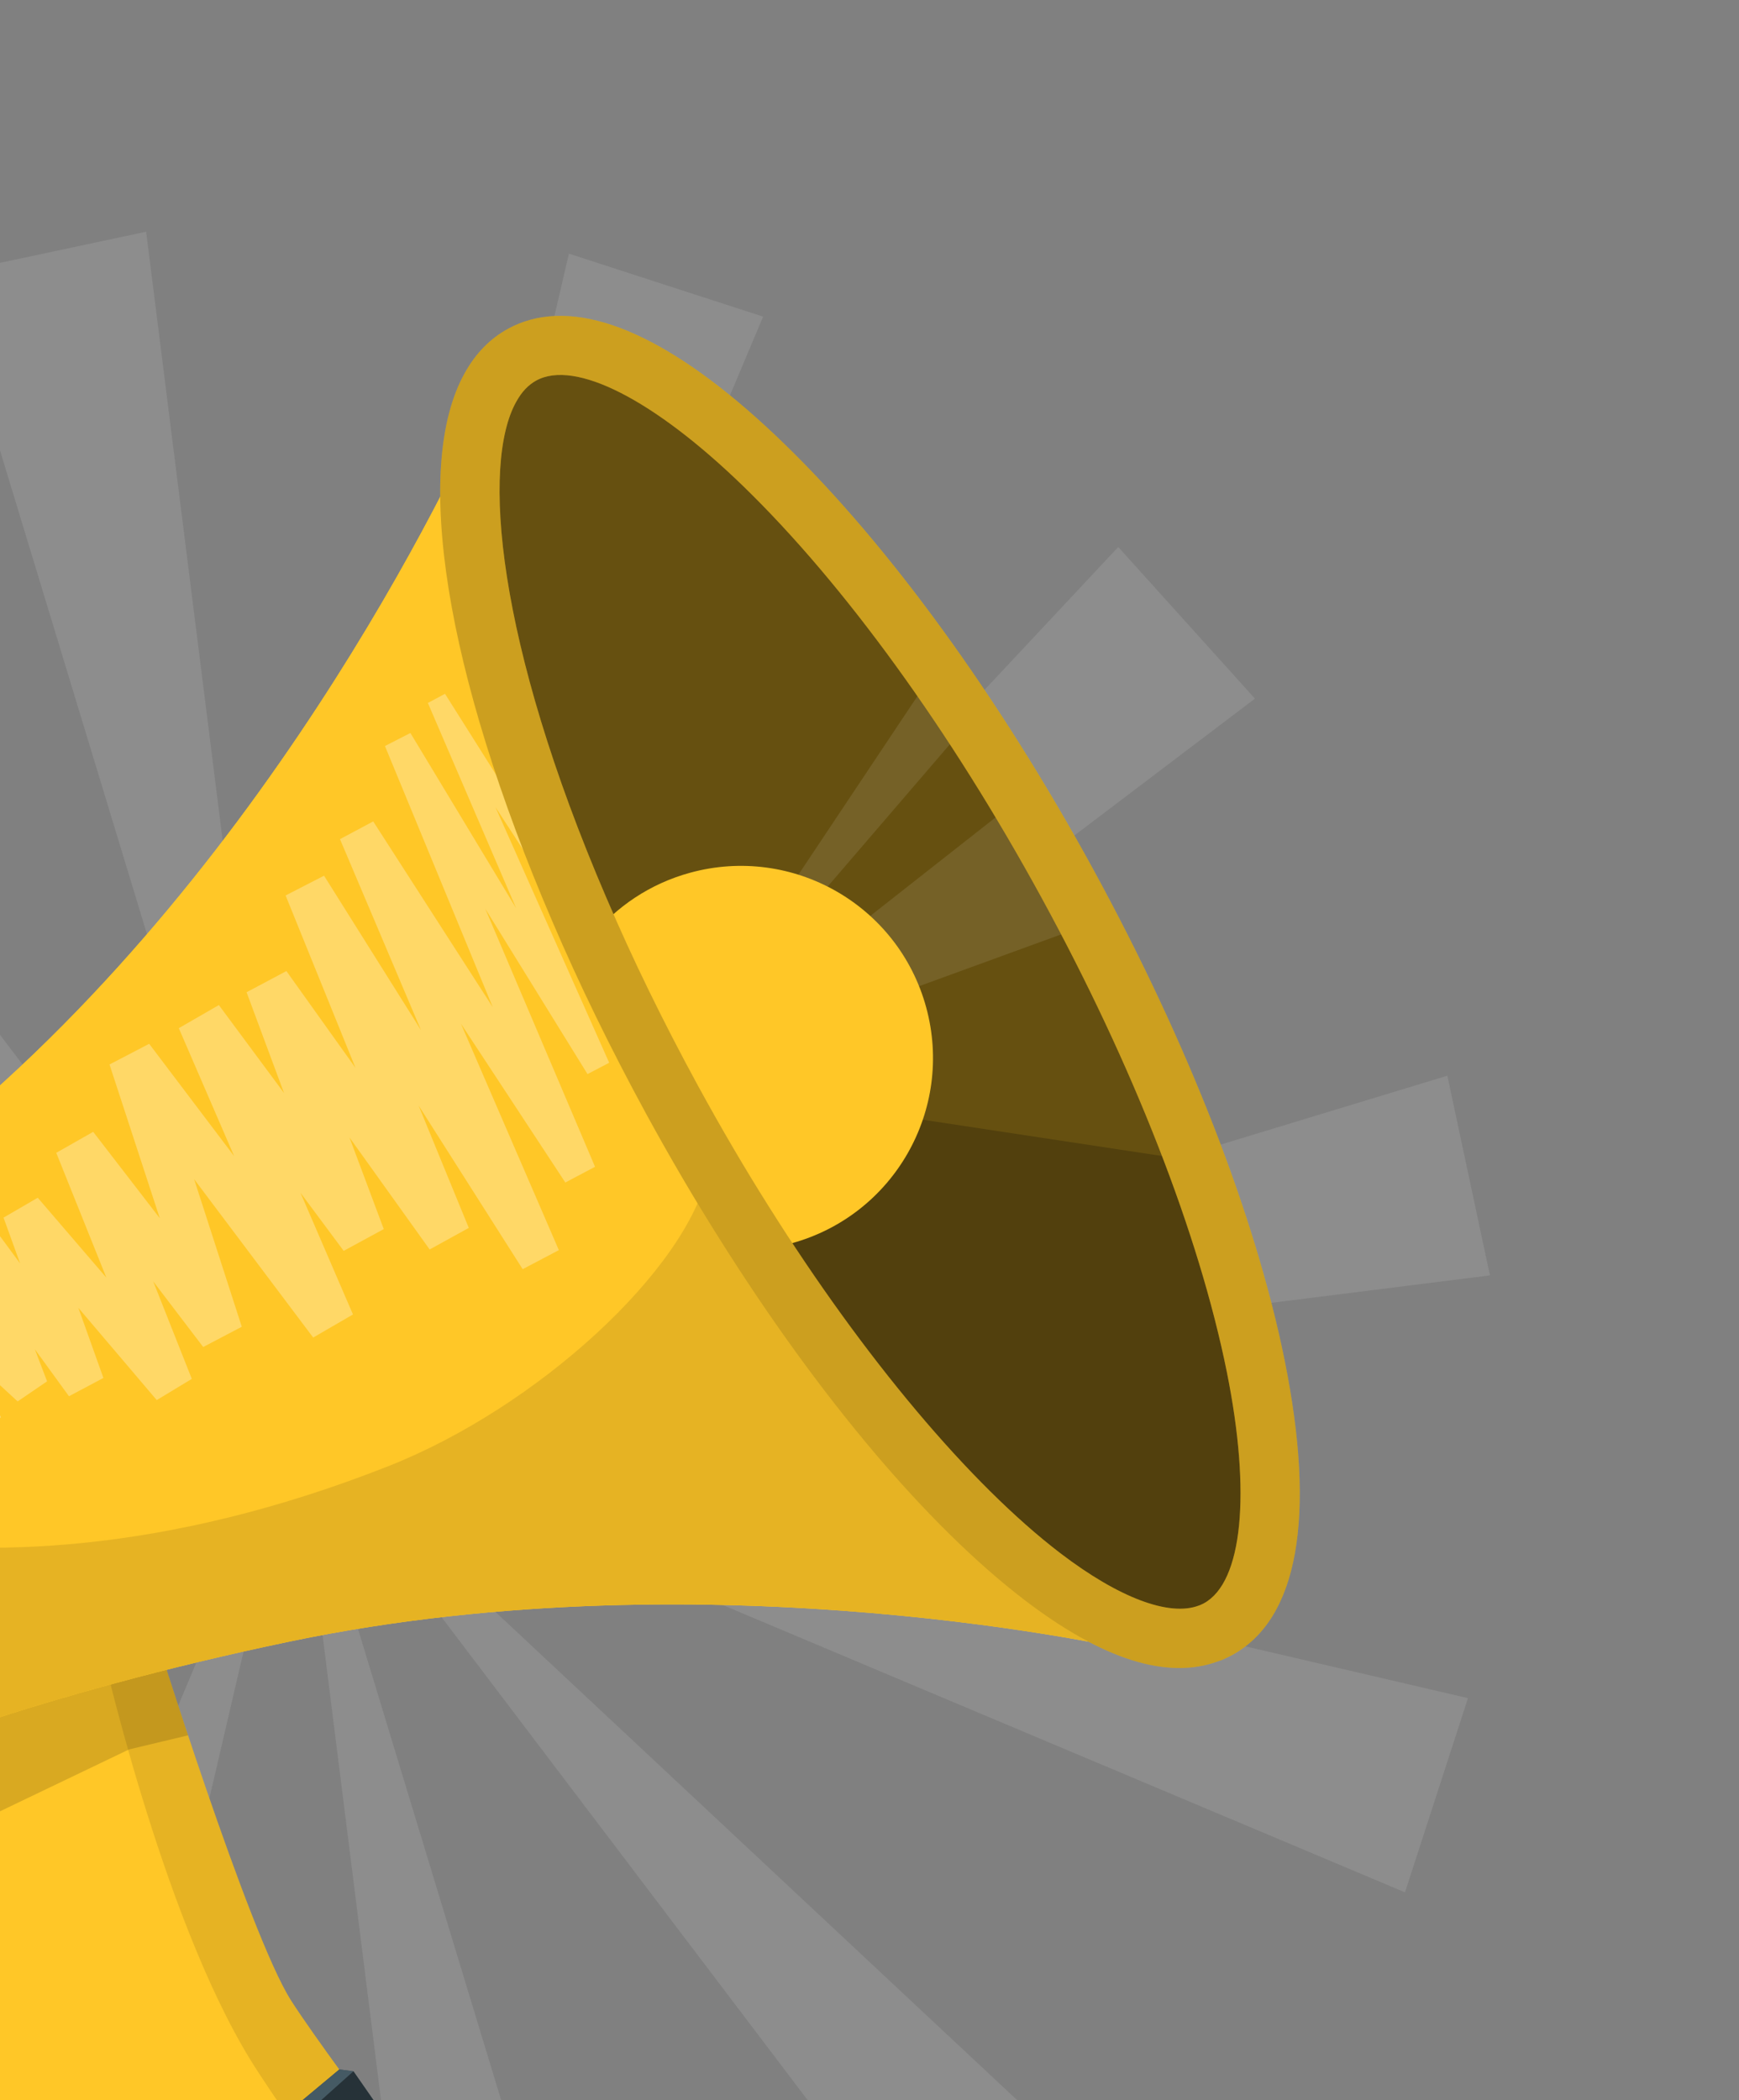 <svg xmlns="http://www.w3.org/2000/svg" width="77" height="93" viewBox="0 0 77 93" fill="none">
  <rect x="0" y="0" width="77" height="93" fill="#808080" stroke="none"/>
  <g clip-path="url(#clip0_157_4321)">
    <g opacity="0.3">
      <g opacity="0.4">
        <path d="M6.472 10.259L13.115 63.115L-2.37 12.143L6.472 10.259Z" fill="#EBEBEB"/>
        <path d="M-19.068 20.662L13.113 63.115L-25.783 26.715L-19.068 20.662Z" fill="#EBEBEB"/>
        <path d="M-35.982 42.44L13.114 63.115L-38.771 51.04L-35.982 42.44Z" fill="#EBEBEB"/>
        <path d="M-39.741 69.758L13.115 63.115L-37.856 78.601L-39.741 69.758Z" fill="#EBEBEB"/>
        <path d="M-29.337 95.296L13.116 63.115L-23.284 102.012L-29.337 95.296Z" fill="#EBEBEB"/>
        <path d="M-7.56 112.212L13.115 63.115L1.04 115.001L-7.56 112.212Z" fill="#EBEBEB"/>
        <path d="M19.758 115.972L13.115 63.115L28.6 114.087L19.758 115.972Z" fill="#EBEBEB"/>
        <path d="M45.295 105.569L13.114 63.115L52.011 99.516L45.295 105.569Z" fill="#EBEBEB"/>
        <path d="M62.211 83.791L13.114 63.115L65 75.191L62.211 83.791Z" fill="#EBEBEB"/>
        <path d="M65.972 56.472L13.115 63.115L64.087 47.63L65.972 56.472Z" fill="#EBEBEB"/>
        <path d="M55.568 30.934L13.114 63.115L49.514 24.219L55.568 30.934Z" fill="#EBEBEB"/>
        <path d="M33.791 14.019L13.115 63.115L25.191 11.23L33.791 14.019Z" fill="#EBEBEB"/>
      </g>
    </g>
    <path d="M20.841 105.076L22.945 102.215C22.945 102.215 14.77 91.53 12.888 88.58C11.007 85.631 6.78 72.058 6.78 72.058L4.425 72.631L4.269 88.289L20.841 105.076Z" fill="#FFC727"/>
    <path opacity="0.1" d="M20.841 105.076L22.945 102.215C22.945 102.215 14.77 91.53 12.888 88.58C11.007 85.631 6.78 72.058 6.78 72.058L4.425 72.631L4.269 88.289L20.841 105.076Z" fill="black"/>
    <path d="M-7.987 77.096C-7.987 77.096 -5.975 91.434 -3.732 97.059C-1.489 102.685 4.498 112.162 4.498 112.162L20.84 105.077C20.84 105.077 12.954 94.234 11.103 91.231C7.114 84.76 4.424 72.632 4.424 72.632L-7.987 77.096Z" fill="#FFC727"/>
    <path d="M3.805 113.381L20.84 105.076L22.944 102.215L15.649 91.716L15.025 91.633L12.676 93.594L-1.769 101.293L-1.999 100.754L-2.358 102.223L3.805 113.381Z" fill="#37474F"/>
    <path d="M-2.358 102.223L13.123 93.979L15.649 91.716L15.025 91.633L12.676 93.594L-1.769 101.293L-1.999 100.754L-2.358 102.223Z" fill="#455A64"/>
    <path d="M13.124 93.979L20.841 105.076L22.945 102.215L15.651 91.716L13.124 93.979Z" fill="#263238"/>
    <path opacity="0.15" d="M8.325 76.839L5.715 77.462L-6.955 83.538C-7.591 79.912 -7.987 77.095 -7.987 77.095L4.424 72.632L6.779 72.059C6.779 72.059 7.426 74.135 8.325 76.839Z" fill="black"/>
    <path d="M21.732 17.328C21.732 17.328 14.36 34.95 0.198 47.88C-8.444 55.773 -15.004 59.787 -15.681 60.184C-15.681 60.184 -19.573 63.462 -15.784 71.691C-11.331 79.581 -6.394 78.344 -6.394 78.344C-5.677 78.028 1.418 75.06 12.877 72.674C31.651 68.763 50.252 73.104 50.252 73.104C50.261 73.076 50.27 73.047 50.279 73.019C46.605 72.542 41.339 67.553 36.179 59.89C35.847 59.397 35.516 58.893 35.188 58.377C33.27 55.396 31.388 52.074 29.616 48.476C27.737 44.932 26.145 41.462 24.851 38.162C24.625 37.594 24.41 37.031 24.205 36.473C21.013 27.803 20.052 20.613 21.816 17.355C21.788 17.346 21.76 17.337 21.732 17.328Z" fill="#FFC727"/>
    <path d="M21.734 17.327C21.734 17.327 14.362 34.949 0.201 47.88C-8.442 55.773 -15.002 59.787 -15.679 60.183C-15.679 60.183 -18.739 62.762 -16.789 69.084C-16.767 69.163 -16.741 69.24 -16.716 69.318C-16.477 70.06 -16.169 70.849 -15.782 71.691C-11.329 79.581 -6.392 78.344 -6.392 78.344C-5.674 78.029 1.421 75.061 12.879 72.675C31.653 68.763 50.254 73.104 50.254 73.104L50.282 73.02C46.608 72.542 41.341 67.554 36.181 59.891C35.849 59.398 35.518 58.892 35.19 58.377C33.274 55.398 31.391 52.075 29.618 48.476C28.871 47.066 28.167 45.664 27.51 44.283C27.506 44.269 27.499 44.257 27.492 44.243C27.307 43.856 27.128 43.469 26.952 43.086C26.501 42.103 26.073 41.13 25.67 40.169C25.385 39.495 25.114 38.824 24.853 38.161C24.627 37.594 24.412 37.031 24.207 36.474C23.972 35.831 23.746 35.197 23.535 34.573C23.356 34.046 23.187 33.528 23.027 33.017C22.943 32.747 22.86 32.479 22.782 32.214C20.768 25.485 20.352 20.064 21.818 17.356C21.79 17.347 21.762 17.336 21.734 17.327Z" fill="#FFC727"/>
    <path opacity="0.3" d="M21.045 29.409L20.77 29.56L20.78 29.578L25.484 39.88L19.704 30.721L18.945 31.125L22.854 40.216L18.172 32.456L17.045 33.033L21.818 44.597L16.525 36.371L15.054 37.157L18.64 45.612L14.348 38.775L12.646 39.65L15.74 47.283L12.681 42.997L10.918 43.935L12.576 48.397L9.691 44.503L7.917 45.526L10.368 51.194L6.605 46.218L4.849 47.134L7.075 53.941L4.126 50.116L2.491 51.045L4.71 56.573L1.671 53.034L0.156 53.915L0.891 55.944L-0.823 53.619L-2.285 54.416L-0.68 58.532L-2.547 56.833L-3.81 57.727L-3.262 58.996L-4.262 57.873L-5.525 58.607L-4.515 61.517L-6.905 58.614L-8.042 59.237L-7.287 61.489L-9.07 59.346L-10.099 59.914L-8.61 64.307L-10.778 61.2L-11.615 61.561L-10.749 65.409L-12.03 63.876L-12.708 64.254L-11.883 66.596L-13.601 64.4L-14.11 64.629L-13.175 69.148L-16.396 65.798L-16.648 65.922L-15.951 69.926L-16.793 69.084C-16.77 69.163 -16.744 69.24 -16.719 69.318L-15.894 70.184L-15.772 70.124L-16.29 66.349L-12.961 70.021L-12.576 69.824L-13.325 65.735L-11.121 68.705L-10.513 68.381L-11.286 66.045L-10.282 67.28L-9.547 66.922L-10.22 63.7L-7.342 67.993L-6.394 67.524L-7.99 62.567L-6.107 64.879L-5.022 64.28L-5.682 62.246L-3.099 65.462L-1.88 64.786L-2.936 61.643L-1.244 63.572L0.04 62.76L-0.926 60.481L0.781 62.053L2.085 61.164L1.542 59.742L3.054 61.824L4.579 61.014L3.47 57.91L6.94 61.994L8.493 61.055L6.784 56.738L8.997 59.644L10.706 58.747L8.595 52.212L13.867 59.225L15.629 58.203L13.305 52.814L15.218 55.387L16.993 54.422L15.473 50.363L19.024 55.325L20.757 54.37L18.532 48.946L23.143 56.197L24.745 55.354L20.41 45.329L25.032 52.36L26.347 51.664L21.486 40.235L26.014 47.559L26.974 47.058L21.938 35.739L27.497 44.287L27.505 44.283C27.501 44.269 27.494 44.257 27.487 44.243C27.302 43.856 27.123 43.469 26.947 43.086C26.496 42.103 26.069 41.13 25.665 40.169C25.38 39.495 25.11 38.824 24.848 38.161C24.622 37.594 24.407 37.031 24.202 36.474C23.967 35.831 23.741 35.197 23.53 34.573L22.11 31.624C22.407 32.077 22.711 32.542 23.022 33.017C22.938 32.747 22.855 32.479 22.777 32.214L21.045 29.409Z" fill="white"/>
    <path opacity="0.1" d="M50.28 73.019L50.253 73.103C50.253 73.103 31.65 68.764 12.878 72.675C4.117 74.5 -2.092 76.664 -4.852 77.724C-4.765 77.754 -4.72 77.768 -4.72 77.768L-4.437 78.278L-16.835 83.529C-16.835 83.529 -21.617 83.042 -24.956 76.845C-28.204 70.818 -26.281 65.913 -26.281 65.913C-26.064 68.374 -21.982 72.989 -17.923 71.864C-14.867 71.017 -14.756 65.343 -14.756 65.343C-14.756 65.343 -2.764 72.791 17.189 64.923C23.797 62.317 30.435 56.214 31.36 51.859C32.605 54.176 33.889 56.356 35.189 58.377C35.518 58.893 35.846 59.398 36.18 59.892C41.34 67.553 46.606 72.543 50.28 73.019Z" fill="black"/>
    <path d="M21.715 17.159C22.07 16.514 22.535 16.024 23.114 15.706C27.95 13.06 38.764 23.559 47.272 39.141C55.78 54.723 58.757 69.505 53.927 72.14C53.831 72.192 53.741 72.233 53.644 72.277C53.614 72.293 53.583 72.302 53.551 72.31C51.706 73.025 49.107 72.065 46.155 69.811C42.092 66.703 37.352 61.149 32.934 54.116C31.849 52.397 30.788 50.586 29.759 48.7C28.203 45.844 26.823 43.016 25.654 40.282C21.188 29.896 19.619 20.912 21.715 17.159Z" fill="#FFC727"/>
    <path opacity="0.6" d="M21.715 17.159C22.07 16.514 22.535 16.024 23.114 15.706C27.95 13.06 38.764 23.559 47.272 39.141C55.78 54.723 58.757 69.505 53.927 72.14C53.831 72.192 53.741 72.233 53.644 72.277C53.614 72.293 53.583 72.302 53.551 72.31C51.706 73.025 49.107 72.065 46.155 69.811C42.092 66.703 37.352 61.149 32.934 54.116C31.849 52.397 30.788 50.586 29.759 48.7C28.203 45.844 26.823 43.016 25.654 40.282C21.188 29.896 19.619 20.912 21.715 17.159Z" fill="black"/>
    <path opacity="0.2" d="M52.929 51.411L29.288 47.825C29.443 48.117 29.599 48.409 29.759 48.7C30.79 50.587 31.85 52.397 32.935 54.116C37.353 61.151 42.094 66.703 46.157 69.809C49.11 72.066 51.709 73.025 53.553 72.311C53.583 72.302 53.615 72.293 53.645 72.277C53.742 72.234 53.833 72.192 53.928 72.141C57.448 70.22 56.822 61.844 52.929 51.411Z" fill="black"/>
    <g opacity="0.1">
      <path d="M48.224 40.923L29.291 47.824L29.29 47.822L45.117 35.381C45.846 36.596 46.568 37.85 47.272 39.141C47.596 39.736 47.914 40.332 48.224 40.923Z" fill="white"/>
      <path d="M42.939 31.93L29.289 47.822L41.397 29.664C41.913 30.397 42.43 31.153 42.939 31.93Z" fill="white"/>
    </g>
    <path d="M26.193 41.497C27.269 40.157 28.776 39.13 30.558 38.643C35.095 37.403 39.772 40.073 41.009 44.601C42.248 49.138 39.579 53.815 35.042 55.054C34.517 55.198 33.994 55.29 33.473 55.331C32.388 53.612 31.328 51.801 30.298 49.915C28.742 47.059 27.362 44.231 26.193 41.497Z" fill="#FFC727"/>
    <path d="M23.483 14.159C26.34 13.378 30.195 15.254 34.726 19.651C39.379 24.166 44.242 30.865 48.419 38.515C52.595 46.162 55.6 53.876 56.882 60.237C58.282 67.179 57.477 71.691 54.554 73.286C54.433 73.351 54.325 73.402 54.209 73.455C54.113 73.501 54.028 73.531 53.965 73.549C51.704 74.403 48.811 73.481 45.364 70.847C41.069 67.563 36.263 61.868 31.83 54.811C30.744 53.09 29.662 51.244 28.614 49.325C27.034 46.424 25.635 43.555 24.455 40.795C19.707 29.754 18.256 20.68 20.575 16.525C21.055 15.654 21.699 14.993 22.488 14.561C22.805 14.387 23.137 14.253 23.483 14.159ZM53.156 71.065C53.208 71.042 53.257 71.018 53.309 70.99C55.016 70.059 55.407 66.135 54.323 60.753C53.091 54.642 50.18 47.189 46.127 39.766C42.072 32.34 37.377 25.862 32.908 21.525C28.97 17.704 25.462 15.905 23.742 16.851C23.39 17.045 23.1 17.351 22.859 17.789L22.855 17.795C21.324 20.539 21.966 28.397 26.855 39.766C28.003 42.453 29.366 45.248 30.906 48.075C31.927 49.945 32.981 51.743 34.039 53.419C38.251 60.123 42.955 65.718 46.949 68.773C49.541 70.752 51.773 71.589 53.081 71.092L53.156 71.065Z" fill="#FFC727"/>
    <path opacity="0.2" d="M23.483 14.159C26.34 13.378 30.195 15.254 34.726 19.651C39.379 24.166 44.242 30.865 48.419 38.515C52.595 46.162 55.6 53.876 56.882 60.237C58.282 67.179 57.477 71.691 54.554 73.286C54.433 73.351 54.325 73.402 54.209 73.455C54.113 73.501 54.028 73.531 53.965 73.549C51.704 74.403 48.811 73.481 45.364 70.847C41.069 67.563 36.263 61.868 31.83 54.811C30.744 53.09 29.662 51.244 28.614 49.325C27.034 46.424 25.635 43.555 24.455 40.795C19.707 29.754 18.256 20.68 20.575 16.525C21.055 15.654 21.699 14.993 22.488 14.561C22.805 14.387 23.137 14.253 23.483 14.159ZM53.156 71.065C53.208 71.042 53.257 71.018 53.309 70.99C55.016 70.059 55.407 66.135 54.323 60.753C53.091 54.642 50.18 47.189 46.127 39.766C42.072 32.34 37.377 25.862 32.908 21.525C28.97 17.704 25.462 15.905 23.742 16.851C23.39 17.045 23.1 17.351 22.859 17.789L22.855 17.795C21.324 20.539 21.966 28.397 26.855 39.766C28.003 42.453 29.366 45.248 30.906 48.075C31.927 49.945 32.981 51.743 34.039 53.419C38.251 60.123 42.955 65.718 46.949 68.773C49.541 70.752 51.773 71.589 53.081 71.092L53.156 71.065Z" fill="black"/>
  </g>
  <defs>
    <clipPath id="clip0_157_4321">
      <rect width="106.389" height="106.389" fill="white" transform="translate(-50 22.178) rotate(-12.033)"/>
    </clipPath>
  </defs>
</svg>